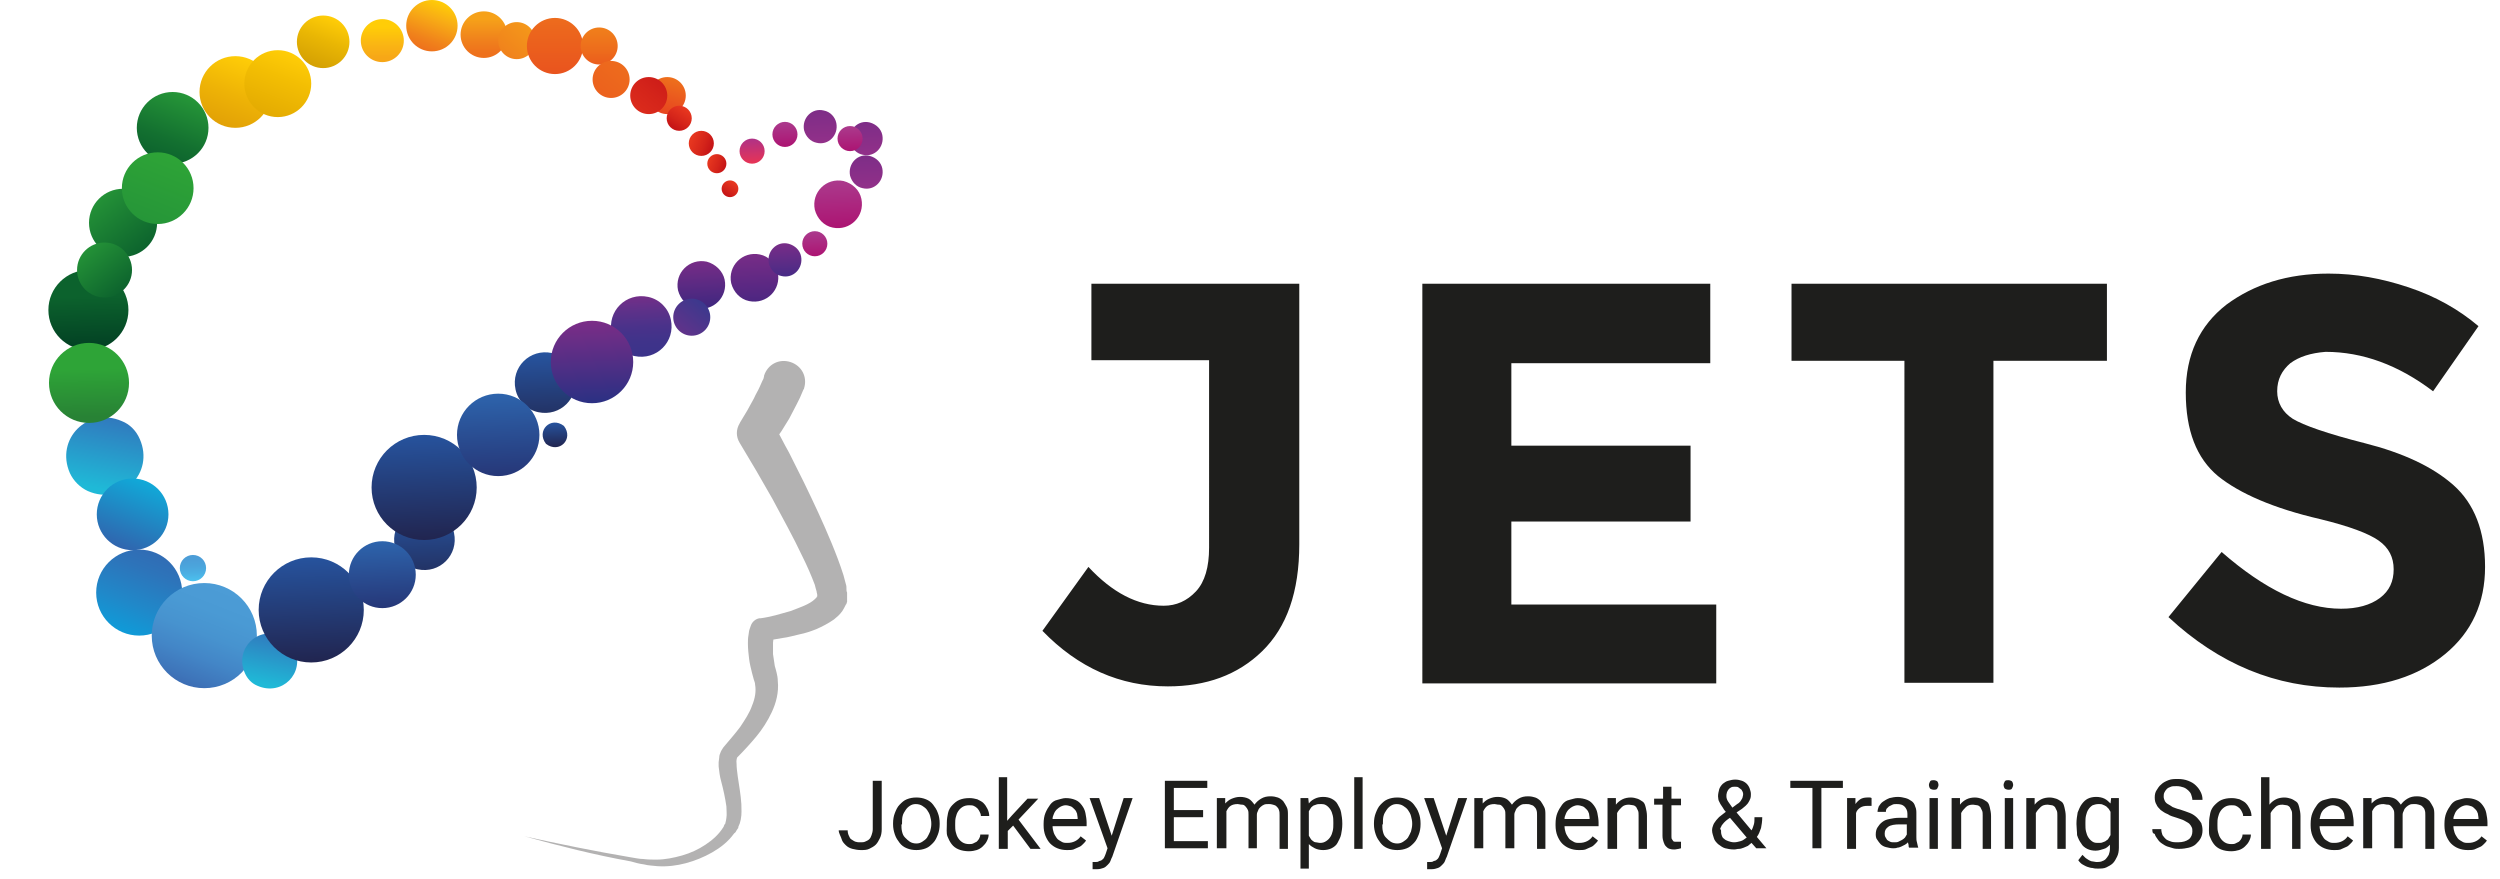 <svg xmlns="http://www.w3.org/2000/svg" viewBox="0 0 418.5 147.1" enable-background="new 0 0 418.5 147.1"><path d="M182.7 60.3V47.5h34.8v43.6c0 8-2.1 13.9-6.2 17.9-4.1 4-9.4 5.9-15.8 5.9-8 0-15-3.1-21-9.3l7.7-10.7c4 4.3 8.2 6.5 12.6 6.5 2.1 0 3.9-.8 5.4-2.4 1.5-1.6 2.2-4.1 2.2-7.3V60.3h-19.7zm103.6-12.8v13.3H253v13.8h30v12.7h-30v13.9h34.3v13.2h-49.2V47.5h48.2zm47.4 12.9v53.9h-14.9V60.4h-18.9V47.5h52.8v12.9h-19zm49.7.4c-1.4 1.2-2.2 2.7-2.2 4.7 0 1.9.9 3.5 2.6 4.6 1.8 1.1 5.8 2.5 12.1 4.1 6.3 1.6 11.3 3.9 14.8 7s5.3 7.7 5.3 13.7c0 6-2.2 10.9-6.7 14.6s-10.4 5.6-17.7 5.6c-10.6 0-20.1-3.9-28.6-11.8l8.9-10.9c7.2 6.3 13.9 9.5 20 9.5 2.7 0 4.9-.6 6.5-1.8 1.6-1.2 2.3-2.8 2.3-4.8s-.8-3.6-2.5-4.8c-1.7-1.2-4.9-2.4-9.8-3.6-7.8-1.8-13.5-4.3-17.1-7.2-3.6-3-5.4-7.6-5.4-14 0-6.3 2.3-11.2 6.8-14.7 4.6-3.4 10.2-5.2 17.1-5.2 4.5 0 8.9.8 13.4 2.3 4.5 1.5 8.4 3.7 11.7 6.5l-7.6 10.9c-5.8-4.4-11.8-6.6-18-6.6-2.5.2-4.4.8-5.9 1.9zM140.4 139h1.5c0 .4.1.7.2.9s.2.5.4.6.4.3.7.4.5.1.8.1c.3 0 .6 0 .8-.1s.5-.2.7-.4.3-.4.4-.7.2-.6.2-1v-8.1h1.5v8.1c0 .6-.1 1.1-.3 1.5-.2.4-.4.8-.7 1.1-.3.3-.7.5-1.1.7-.4.2-.9.2-1.4.2-.5 0-1-.1-1.4-.2s-.8-.3-1.1-.6-.6-.6-.7-1-.5-1-.5-1.5zm9.1-1v-.2c0-.6.1-1.2.3-1.7s.4-1 .8-1.4.7-.7 1.2-.9c.5-.2 1-.3 1.6-.3.6 0 1.1.1 1.6.3.5.2.9.5 1.2.9s.6.8.8 1.4c.2.5.3 1.1.3 1.7v.2c0 .6-.1 1.2-.3 1.7-.2.5-.4 1-.8 1.4s-.7.7-1.2.9c-.5.2-1 .3-1.6.3s-1.1-.1-1.6-.3c-.5-.2-.9-.5-1.2-.9s-.6-.8-.8-1.4-.3-1.1-.3-1.7zm1.4 0c0 .4 0 .8.1 1.2.1.4.2.7.5 1s.5.5.8.7.7.3 1.1.3c.4 0 .7-.1 1-.3s.6-.4.8-.7.3-.6.5-1c.1-.4.2-.8.2-1.2v-.2c0-.4-.1-.8-.2-1.2-.1-.4-.3-.7-.5-1s-.5-.5-.8-.7c-.3-.2-.7-.3-1.1-.3-.4 0-.7.1-1 .3-.3.2-.5.4-.7.7s-.4.6-.5 1c-.1.4-.1.8-.1 1.2v.2zm7.6 0v-.3c0-.6.1-1.1.2-1.6s.4-1 .7-1.3.7-.7 1.2-.9 1-.3 1.7-.3c.5 0 .9.1 1.3.2.4.2.8.4 1 .6.3.3.5.6.7 1 .2.4.3.8.3 1.2h-1.4c0-.3-.1-.5-.2-.7s-.2-.4-.4-.6-.4-.3-.6-.4c-.2-.1-.5-.1-.8-.1-.4 0-.8.1-1.1.3-.3.2-.5.4-.7.7-.2.3-.3.6-.4 1-.1.4-.1.7-.1 1.1v.3c0 .4 0 .7.1 1.1.1.4.2.7.4 1s.4.5.7.7c.3.2.7.3 1.1.3.3 0 .5 0 .7-.1l.6-.3s.3-.3.4-.5.2-.4.2-.7h1.4c0 .4-.1.7-.3 1.1s-.4.6-.7.9c-.3.3-.7.5-1 .6s-.8.2-1.3.2c-.6 0-1.2-.1-1.7-.3s-.9-.5-1.2-.9-.5-.8-.7-1.3-.1-1.4-.1-2zm8.7 4.1v-12h1.4v7.3l.8-.9 2.6-2.8h1.8l-3.3 3.5 3.7 4.9h-1.7l-2.9-3.9-.9.9v3h-1.5zm7.5-3.9v-.3c0-.7.1-1.3.3-1.8s.5-1 .8-1.4.7-.7 1.2-.8.9-.3 1.4-.3c.6 0 1.1.1 1.6.3s.8.5 1.1.9.5.8.6 1.3.2 1.1.2 1.6v.6h-5.7c0 .4.1.8.2 1.1s.3.6.5.9.5.4.8.6.6.2 1 .2c.5 0 .9-.1 1.3-.3s.7-.5.9-.8l.9.7c-.1.2-.3.4-.5.6s-.4.4-.7.5-.6.3-.9.4-.7.1-1.1.1c-.6 0-1.1-.1-1.6-.3s-.9-.5-1.2-.8-.6-.8-.8-1.3-.3-1.1-.3-1.7zm1.5-1.1h4.2v-.1c0-.3-.1-.6-.1-.8-.1-.3-.2-.5-.4-.7-.2-.2-.4-.4-.6-.5-.3-.1-.6-.2-.9-.2-.3 0-.6.1-.8.2s-.5.3-.7.5c-.2.2-.4.5-.5.8s-.2.4-.2.8zm6.2-3.5h1.6l2.1 6.3 2-6.3h1.5l-3.4 9.8c-.1.2-.2.4-.3.7s-.3.5-.5.7-.4.4-.7.5-.6.2-1 .2h-.8v-1.2h.4c.2 0 .5 0 .6-.1s.4-.1.5-.2c.1-.1.3-.2.4-.4.1-.2.2-.4.3-.7l.3-.9-3-8.4zm12.6 8.5v-11.4h7.1v1.2h-5.6v3.7h4.9v1.2h-4.9v4h5.7v1.2H195zm8.7 0v-8.5h1.4v.9c.3-.3.6-.6 1.1-.8s.9-.3 1.4-.3c.5 0 1 .1 1.4.3s.7.6 1 1c.3-.4.6-.7 1.1-1s1-.4 1.6-.4c.5 0 .9.1 1.2.2s.6.3.9.6c.2.3.4.6.6 1s.2.8.2 1.4v5.6h-1.4v-5.6c0-.4 0-.6-.1-.9s-.2-.4-.4-.6-.3-.2-.6-.3-.5-.1-.7-.1c-.3 0-.6 0-.8.1-.2.1-.4.2-.6.4-.2.2-.3.3-.4.6-.1.2-.2.4-.2.7v5.6H209v-5.6c0-.3 0-.6-.1-.8s-.2-.4-.4-.6-.3-.3-.6-.3-.5-.1-.7-.1c-.5 0-.9.1-1.2.3s-.5.5-.7.9v6.2h-1.6zm14 3.2v-11.7h1.3l.1.9c.3-.4.6-.6 1-.8.4-.2.9-.3 1.4-.3.5 0 1 .1 1.4.3s.8.5 1 .9.5.8.6 1.4.2 1.1.2 1.8v.2c0 .6-.1 1.2-.2 1.7s-.4 1-.6 1.4-.6.7-1 .9-.9.3-1.4.3c-.5 0-1-.1-1.4-.3s-.7-.4-1-.7v4.1h-1.4zm1.4-5.4c.1.2.2.3.3.5s.3.3.4.4.3.2.5.2.4.1.7.1c.4 0 .7-.1 1-.3s.5-.4.7-.7.3-.6.4-1 .1-.8.1-1.2v-.2c0-.4 0-.8-.1-1.2s-.2-.7-.4-1-.4-.5-.7-.7-.6-.2-1-.2c-.2 0-.5 0-.7.1s-.4.1-.5.2-.3.2-.4.4-.2.3-.3.5v4.1zm7.6 2.2v-12h1.4v12h-1.4zm3.3-4.1v-.2c0-.6.1-1.2.3-1.7s.4-1 .8-1.4.7-.7 1.2-.9c.5-.2 1-.3 1.6-.3.6 0 1.1.1 1.6.3.5.2.9.5 1.2.9s.6.8.8 1.4c.2.5.3 1.1.3 1.7v.2c0 .6-.1 1.2-.3 1.7-.2.5-.4 1-.8 1.4s-.7.7-1.2.9c-.5.2-1 .3-1.6.3s-1.1-.1-1.6-.3c-.5-.2-.9-.5-1.2-.9s-.6-.8-.8-1.4-.3-1.1-.3-1.7zm1.4 0c0 .4 0 .8.1 1.2.1.4.2.7.5 1s.5.5.8.7.7.3 1.1.3c.4 0 .7-.1 1-.3s.6-.4.8-.7.3-.6.5-1c.1-.4.2-.8.2-1.2v-.2c0-.4-.1-.8-.2-1.2-.1-.4-.3-.7-.5-1s-.5-.5-.8-.7c-.3-.2-.7-.3-1.1-.3-.4 0-.7.1-1 .3-.3.2-.5.4-.7.7s-.4.6-.5 1c-.1.4-.1.8-.1 1.2v.2zm7-4.4h1.6l2.1 6.3 2-6.3h1.5l-3.4 9.8c-.1.2-.2.4-.3.7s-.3.5-.5.7-.4.4-.7.5-.6.2-1 .2h-.8v-1.2h.4c.2 0 .5 0 .6-.1s.4-.1.5-.2c.1-.1.3-.2.4-.4.1-.2.2-.4.3-.7l.3-.9-3-8.4zm8.4 8.5v-8.5h1.4v.9c.3-.3.6-.6 1.1-.8s.9-.3 1.4-.3c.5 0 1 .1 1.4.3s.7.6 1 1c.3-.4.6-.7 1.1-1s1-.4 1.6-.4c.5 0 .9.1 1.2.2s.6.3.9.6c.2.3.4.6.6 1s.2.8.2 1.4v5.6h-1.4v-5.6c0-.4 0-.6-.1-.9s-.2-.4-.4-.6-.3-.2-.6-.3c-.2-.1-.5-.1-.7-.1-.3 0-.6 0-.8.1-.2.1-.4.2-.6.4-.2.2-.3.3-.4.6-.1.2-.2.4-.2.7v5.6H252v-5.6c0-.3 0-.6-.1-.8s-.2-.4-.4-.6-.3-.3-.6-.3-.5-.1-.7-.1c-.5 0-.9.1-1.2.3s-.5.5-.7.9v6.2h-1.5zm13.6-3.9v-.3c0-.7.1-1.3.3-1.8s.5-1 .8-1.4.7-.7 1.2-.8.9-.3 1.4-.3c.6 0 1.1.1 1.6.3s.8.5 1.1.9.5.8.6 1.3.2 1.1.2 1.6v.6h-5.7c0 .4.1.8.2 1.1s.3.6.5.9.5.4.8.6.6.2 1 .2c.5 0 .9-.1 1.3-.3s.7-.5.9-.8l.9.7c-.1.2-.3.4-.5.6s-.4.4-.7.5-.6.3-.9.4-.7.1-1.1.1c-.6 0-1.1-.1-1.6-.3s-.9-.5-1.2-.8-.6-.8-.8-1.3-.3-1.1-.3-1.7zm1.5-1.1h4.2v-.1c0-.3-.1-.6-.1-.8-.1-.3-.2-.5-.4-.7-.2-.2-.4-.4-.6-.5-.3-.1-.6-.2-.9-.2-.3 0-.6.1-.8.2s-.5.3-.7.5c-.2.2-.4.5-.5.8s-.2.4-.2.8zm7.2 5v-8.5h1.4v1.1c.3-.4.7-.7 1.1-.9s.9-.3 1.4-.3c.4 0 .8.1 1.1.2s.6.3.9.5.4.6.5 1 .2.9.2 1.4v5.5h-1.4v-5.6c0-.3 0-.6-.1-.8l-.3-.6s-.3-.3-.5-.3-.5-.1-.7-.1c-.5 0-.9.1-1.2.4s-.6.6-.8 1v6h-1.6zm7.8-7.3v-1.1h1.5v-2h1.4v2h1.6v1.1h-1.6v5.2c0 .2 0 .4.1.5.1.1.1.2.2.3.1.1.2.1.3.1h1v1.1c-.1 0-.3.1-.4.1-.2 0-.4.1-.7.1-.3 0-.5 0-.8-.1s-.4-.2-.6-.4-.3-.4-.4-.7-.2-.6-.2-1.1v-5.2h-1.4zm9.7 4.2c0-.3.1-.7.2-.9.1-.3.3-.5.5-.8.2-.2.4-.5.7-.7.3-.2.6-.5.9-.7-.2-.2-.4-.5-.5-.7s-.3-.4-.4-.6l-.3-.6s-.1-.4-.1-.7c0-.4.1-.8.2-1.2.1-.3.3-.6.6-.9.3-.2.5-.4.9-.5s.7-.2 1.2-.2c.4 0 .8.1 1.1.2.3.1.6.3.8.5s.4.5.5.8c.1.3.2.6.2.9 0 .3 0 .5-.1.8s-.2.4-.3.6c-.1.2-.3.4-.5.6s-.4.3-.6.5l-.9.6 2.5 3c.2-.3.3-.7.4-1s.1-.8.1-1.2h1.3c0 .7-.1 1.3-.2 1.8-.2.6-.4 1.1-.7 1.5l1.6 1.9H294l-.8-.9c-.2.2-.4.3-.6.5-.2.1-.5.2-.7.3-.3.1-.5.2-.8.2-.3 0-.5.1-.8.1-.6 0-1.1-.1-1.5-.2s-.8-.4-1.2-.7c-.3-.3-.6-.6-.7-1s-.3-.8-.3-1.3zm1.5 0c0 .3 0 .5.1.8s.2.5.4.6c.2.2.4.3.7.4.3.1.6.2 1 .2s.7-.1 1.1-.2.7-.4 1-.6l-2.8-3.3-.3.2c-.3.2-.5.4-.7.6s-.3.4-.4.5c-.1.2-.1.3-.2.4s.1.4.1.4zm.9-5.7c0 .3.1.6.3.9s.4.6.7 1l.8-.6c.2-.1.3-.2.4-.3s.2-.2.3-.4.2-.3.2-.4c0-.1.1-.3.1-.5s0-.3-.1-.5c-.1-.1-.1-.3-.3-.4-.1-.1-.3-.2-.4-.3s-.4-.1-.6-.1c-.2 0-.4 0-.6.1s-.3.2-.4.3-.2.3-.3.5c-.1.3-.1.5-.1.7zm10.7-1.4v-1.2h8.8v1.2h-3.6V142h-1.5v-10.1h-3.7zm9.5 10.2v-8.5h1.4v1c.2-.3.5-.6.8-.8s.7-.3 1.2-.3h.4s.2 0 .3.1v1.3h-.7c-.5 0-.9.1-1.2.3s-.6.5-.7.9v6h-1.5zm4.8-2.4c0-.5.1-.9.3-1.2s.4-.6.8-.9.7-.4 1.2-.5 1-.2 1.6-.2h1.4v-.7c0-.5-.2-.9-.5-1.2s-.7-.4-1.3-.4c-.3 0-.5 0-.7.1l-.6.3-.4.4c-.1.2-.1.3-.1.5h-1.4c0-.3.1-.6.2-.9.2-.3.4-.6.7-.8s.6-.4 1.1-.6c.4-.1.9-.2 1.4-.2.5 0 .9.1 1.3.2s.7.3 1 .5.5.5.6.9c.2.4.2.8.2 1.2v3.9c0 .3 0 .6.1.9s.1.6.2.8v.1h-1.5c-.1-.1-.1-.2-.1-.4s-.1-.3-.1-.5c-.1.1-.3.3-.5.4l-.6.3s-.4.2-.7.2c-.2.1-.5.1-.7.1-.4 0-.8-.1-1.2-.2s-.7-.3-.9-.5c-.2-.2-.4-.5-.6-.8-.1-.1-.2-.4-.2-.8zm1.5-.2c0 .2 0 .4.1.6s.2.3.3.5c.1.1.3.2.5.3.2.1.4.1.7.1.3 0 .5 0 .7-.1l.6-.3c.2-.1.4-.3.5-.4.1-.2.2-.3.3-.5V138H318c-.8 0-1.5.1-1.9.4s-.6.6-.6 1.1zm7.4-8.1c0-.2.1-.4.2-.6s.4-.2.6-.2.5.1.6.2.2.4.2.6-.1.4-.2.6-.4.2-.6.2-.5-.1-.6-.2-.2-.4-.2-.6zm.1 10.7v-8.5h1.4v8.5H323zm3.7 0v-8.5h1.4v1.1c.3-.4.7-.7 1.1-.9s.9-.3 1.4-.3c.4 0 .8.1 1.1.2s.6.3.9.5.4.6.5 1 .2.9.2 1.4v5.5h-1.4v-5.6c0-.3 0-.6-.1-.8l-.3-.6s-.3-.3-.5-.3-.5-.1-.7-.1c-.5 0-.9.1-1.2.4s-.6.6-.8 1v6h-1.6zm8.7-10.7c0-.2.1-.4.2-.6s.4-.2.6-.2.5.1.6.2.2.4.2.6-.1.4-.2.6-.4.2-.6.2-.5-.1-.6-.2-.2-.4-.2-.6zm.2 10.7v-8.5h1.4v8.5h-1.4zm3.6 0v-8.5h1.4v1.1c.3-.4.7-.7 1.1-.9s.9-.3 1.4-.3c.4 0 .8.1 1.1.2s.6.3.9.5.4.6.5 1 .2.9.2 1.4v5.5h-1.4v-5.6c0-.3 0-.6-.1-.8l-.3-.6s-.3-.3-.5-.3-.5-.1-.7-.1c-.5 0-.9.1-1.2.4s-.6.6-.8 1v6h-1.6zm8.4-4.1v-.2c0-.6.1-1.2.2-1.8.2-.5.4-1 .7-1.4.3-.4.6-.7 1-.9.4-.2.9-.3 1.4-.3.5 0 1 .1 1.4.3.4.2.7.5 1 .8l.1-.9h1.3v8.3c0 .6-.1 1.1-.3 1.5-.2.4-.4.8-.7 1.1s-.7.5-1.1.7c-.4.2-.9.2-1.5.2-.2 0-.5 0-.8-.1-.3 0-.6-.1-.9-.2s-.6-.3-.8-.4-.5-.4-.7-.7l.7-.9.5.5s.4.3.6.4c.2.1.4.2.6.2s.4.1.6.1c.3 0 .6 0 .9-.1.3-.1.5-.2.7-.4.2-.2.3-.4.5-.7.1-.3.2-.6.2-1v-.7c-.3.3-.6.6-1 .7s-.8.3-1.4.3c-.5 0-1-.1-1.4-.3s-.8-.5-1-.9c-.3-.4-.5-.8-.7-1.4 0-.6-.1-1.2-.1-1.8zm1.5 0c0 .4 0 .8.1 1.2s.2.7.4 1 .4.5.7.7c.3.2.6.2 1 .2.3 0 .5 0 .7-.1.2-.1.4-.1.6-.3.2-.1.3-.2.4-.4.1-.2.2-.3.3-.5v-3.9c-.1-.2-.2-.3-.3-.5l-.4-.4c-.2-.1-.3-.2-.6-.3-.2-.1-.4-.1-.7-.1-.4 0-.7.1-1 .2-.3.2-.5.4-.7.7s-.3.6-.4 1-.1.8-.1 1.2v.3zm11.2.8h1.5c0 .4.1.7.2 1 .2.3.4.5.6.7.3.2.6.3.9.4.3.1.7.1 1.1.1.8 0 1.4-.2 1.8-.5s.6-.8.6-1.3c0-.3 0-.5-.1-.7-.1-.2-.2-.4-.4-.6-.2-.2-.5-.3-.8-.5s-.8-.3-1.3-.5c-.6-.2-1.1-.3-1.5-.6-.5-.2-.8-.4-1.2-.7-.3-.3-.6-.6-.7-.9-.2-.3-.3-.7-.3-1.2s.1-.9.3-1.2.4-.7.8-1c.3-.3.7-.5 1.2-.7.5-.2 1-.2 1.6-.2.6 0 1.2.1 1.7.3.5.2.9.4 1.3.8s.6.7.8 1.1.3.8.3 1.3H367c0-.3-.1-.6-.2-.9s-.3-.5-.5-.7c-.2-.2-.5-.4-.8-.5-.3-.1-.7-.2-1.1-.2-.4 0-.8 0-1 .1-.3.1-.5.2-.7.4-.2.2-.3.4-.4.6s-.1.5-.1.7c0 .2.1.5.2.7s.3.4.5.5.5.3.8.5c.3.1.7.3 1.2.4.6.2 1.2.4 1.7.6.5.2.9.5 1.2.8.3.3.5.6.7.9.1.3.2.7.2 1.2s-.1.9-.3 1.3-.5.7-.8 1-.8.5-1.2.6-1 .2-1.6.2c-.3 0-.7 0-1-.1-.3-.1-.7-.2-1-.3-.3-.1-.6-.3-.9-.5s-.5-.4-.7-.7c-.2-.3-.4-.5-.5-.9-.4-.1-.4-.4-.4-.8zm9.5-.8v-.3c0-.6.1-1.1.2-1.6s.4-1 .7-1.3.7-.7 1.2-.9 1-.3 1.7-.3c.5 0 .9.1 1.3.2.4.2.8.4 1 .6.3.3.5.6.7 1 .2.4.3.8.3 1.2h-1.4c0-.3-.1-.5-.2-.7s-.2-.4-.4-.6-.4-.3-.6-.4c-.2-.1-.5-.1-.8-.1-.4 0-.8.1-1.1.3-.3.2-.5.4-.7.7-.2.3-.3.6-.4 1-.1.4-.1.7-.1 1.1v.3c0 .4 0 .7.1 1.1.1.4.2.7.4 1s.4.5.7.7c.3.2.7.3 1.1.3.3 0 .5 0 .7-.1l.6-.3s.3-.3.4-.5.2-.4.2-.7h1.4c0 .4-.1.7-.3 1.1s-.4.6-.7.9c-.3.3-.7.5-1 .6s-.8.2-1.3.2c-.6 0-1.2-.1-1.7-.3s-.9-.5-1.2-.9-.5-.8-.7-1.3-.1-1.4-.1-2zm8.7 4.1v-12h1.4v4.6c.3-.4.7-.7 1.1-.9s.9-.3 1.4-.3c.4 0 .8.1 1.1.2s.6.3.9.5.4.6.5 1 .2.9.2 1.4v5.5h-1.4v-5.6c0-.3 0-.6-.1-.8l-.3-.6s-.3-.3-.5-.3-.5-.1-.7-.1c-.5 0-.9.1-1.2.4s-.6.6-.8 1v6h-1.6zm8.3-3.9v-.3c0-.7.1-1.3.3-1.8s.5-1 .8-1.4.7-.7 1.2-.8.9-.3 1.4-.3c.6 0 1.1.1 1.6.3s.8.5 1.1.9.5.8.6 1.3.2 1.1.2 1.6v.6h-5.7c0 .4.1.8.2 1.1s.3.6.5.9.5.4.8.6.6.2 1 .2c.5 0 .9-.1 1.3-.3s.7-.5.9-.8l.9.7c-.1.2-.3.4-.5.6s-.4.4-.7.5-.6.3-.9.4-.7.1-1.1.1c-.6 0-1.1-.1-1.6-.3s-.9-.5-1.2-.8-.6-.8-.8-1.3-.3-1.1-.3-1.7zm1.5-1.1h4.2v-.1c0-.3-.1-.6-.1-.8-.1-.3-.2-.5-.4-.7-.2-.2-.4-.4-.6-.5-.3-.1-.6-.2-.9-.2-.3 0-.6.1-.8.2s-.5.3-.7.5c-.2.2-.4.5-.5.8s-.1.4-.2.8zm7.3 5v-8.5h1.4v.9c.3-.3.6-.6 1.1-.8s.9-.3 1.4-.3c.5 0 1 .1 1.4.3s.7.6 1 1c.3-.4.6-.7 1.1-1s1-.4 1.6-.4c.5 0 .9.1 1.2.2s.6.3.9.6c.2.3.4.6.6 1s.2.8.2 1.4v5.6H406v-5.6c0-.4 0-.6-.1-.9s-.2-.4-.4-.6-.3-.2-.6-.3-.5-.1-.7-.1c-.3 0-.6 0-.8.1-.2.1-.4.2-.6.4-.2.2-.3.3-.4.6-.1.2-.2.4-.2.7v5.6h-1.4v-5.6c0-.3 0-.6-.1-.8s-.2-.4-.4-.6-.3-.3-.6-.3-.5-.1-.7-.1c-.5 0-.9.1-1.2.3s-.5.5-.7.9v6.2h-1.5zm13.6-3.9v-.3c0-.7.1-1.3.3-1.8s.5-1 .8-1.4.7-.7 1.2-.8.9-.3 1.4-.3c.6 0 1.1.1 1.6.3s.8.5 1.1.9.5.8.6 1.3.2 1.1.2 1.6v.6h-5.7c0 .4.1.8.2 1.1s.3.6.5.9.5.4.8.6.6.2 1 .2c.5 0 .9-.1 1.3-.3s.7-.5.9-.8l.9.7c-.1.2-.3.4-.5.6s-.4.4-.7.5-.6.3-.9.4-.7.1-1.1.1c-.6 0-1.1-.1-1.6-.3s-.9-.5-1.2-.8-.6-.8-.8-1.3-.3-1.1-.3-1.7zm1.5-1.1h4.2v-.1c0-.3-.1-.6-.1-.8-.1-.3-.2-.5-.4-.7-.2-.2-.4-.4-.6-.5-.3-.1-.6-.2-.9-.2-.3 0-.6.1-.8.2s-.5.3-.7.5c-.2.2-.4.5-.5.8s-.2.4-.2.8z" fill="#1E1E1C"/><path fill="#B3B2B2" d="M87.8 140c5.9 1.3 11.8 2.5 17.7 3.5.7.1 1.5.3 2.2.3.8.1 1.5.1 2.2.1 1.4 0 2.9-.3 4.3-.7 1.4-.4 2.7-1 3.9-1.8 1.2-.8 2.2-1.7 2.9-2.8.1-.1.2-.3.2-.4l.1-.2.1-.1v-.1.1c.1-.4.2-.8.2-1 .1-.5 0-1.3 0-1.9-.2-1.4-.5-2.8-.9-4.3-.2-.7-.3-1.5-.4-2.4v-.7l.1-.8c0-.3.1-.6.2-.8.1-.3.3-.6.5-.9 1-1.2 1.9-2.2 2.8-3.4.8-1.2 1.6-2.4 2-3.6.5-1.2.7-2.4.5-3.5 0-.3-.1-.5-.2-.8-.1-.4-.2-.7-.3-1.1-.2-.8-.4-1.6-.5-2.4-.1-.8-.2-1.7-.2-2.6 0-.4 0-.9.1-1.4 0-.2.1-.5.1-.7.1-.3.1-.4.3-.9.2-.6.8-1.1 1.4-1.2h.2c.8-.1 1.7-.3 2.5-.5s1.7-.5 2.5-.7c.8-.3 1.6-.6 2.3-.9.7-.3 1.4-.7 1.8-1.1l.3-.3c0-.1.1-.2.2-.2v-.1c0-.1-.1.6-.1.3v-.4c0-.1 0 0 0 0v.1-.2c0-.1-.1-.3-.1-.5-.1-.3-.2-.7-.3-1.1-.6-1.6-1.3-3.2-2.1-4.8-1.5-3.2-3.3-6.4-5-9.6l-2.7-4.7-2.8-4.7c-.6-1-.6-2.2 0-3.2l.1-.2.6-1 .6-1c.4-.7.7-1.3 1.1-2 .3-.7.7-1.3 1-2 .1-.3.3-.6.4-.9l.2-.4.1-.4v-.1c.6-1.9 2.5-2.9 4.4-2.3s2.9 2.5 2.3 4.4c0 .1 0 .1-.1.2l-.3.7-.3.7-.6 1.2c-.4.8-.8 1.5-1.2 2.3-.4.7-.9 1.4-1.3 2.1l-.7 1-.7 1.1.1-3.4c.9 1.7 1.7 3.3 2.6 4.9l2.5 5c1.6 3.3 3.2 6.7 4.6 10.1.7 1.7 1.4 3.5 2 5.4.1.5.3 1 .4 1.5.1.3.1.5.1.9 0 .2 0 .3.1.5v1.5c.1-.3-.1.4-.1.3v.1l-.1.1c-.2.4-.4.8-.6 1.1-.2.3-.5.6-.7.8-.2.2-.5.4-.7.6-1 .7-2 1.2-2.9 1.6-1 .4-1.9.7-2.9.9-.9.2-1.9.5-2.8.6-1 .2-1.9.3-2.9.5l1.6-1.2c0-.1 0 0 0 0l-.1.2c0 .1-.1.3-.1.4 0 .3-.1.6-.1.9v1.9c.1.7.2 1.4.3 2 .1.3.2.7.3 1.1.1.4.2.9.2 1.4.2 1.9-.3 3.7-1 5.2s-1.6 2.9-2.6 4.1c-1 1.2-2.1 2.4-3.1 3.4-.1 0-.3.5-.2 1.2 0 .6.1 1.3.2 2.1.2 1.4.5 3 .6 4.6 0 .8.1 1.6-.1 2.6-.1.5-.2.8-.4 1.2-.1.2 0 .1 0 .1v.1l-.1.1-.2.3c-.1.2-.2.4-.4.5-1 1.4-2.3 2.4-3.7 3.2-1.4.8-2.9 1.4-4.4 1.8-1.5.4-3.1.6-4.7.5-.8-.1-1.6-.1-2.3-.3-.8-.1-1.5-.3-2.2-.5-6.1-1.1-12-2.6-17.8-4.2z"/><linearGradient id="a" gradientUnits="userSpaceOnUse" x1="18.843" y1="69.671" x2="16.426" y2="81.756"><stop offset=".005" stop-color="#3178BD"/><stop offset="1" stop-color="#1FB9D7"/></linearGradient><path fill="url(#a)" d="M23.4 73.5c2.5 5.7-3 11.2-8.7 8.7-1.3-.6-2.4-1.7-3-3-2.5-5.7 3-11.2 8.7-8.7 1.3.5 2.4 1.6 3 3z"/><linearGradient id="b" gradientUnits="userSpaceOnUse" x1="19.997" y1="91.675" x2="24.398" y2="80.472"><stop offset=".005" stop-color="#3065AE"/><stop offset="1" stop-color="#10AAD9"/></linearGradient><circle fill="url(#b)" cx="22.2" cy="86.1" r="6"/><linearGradient id="c" gradientUnits="userSpaceOnUse" x1="20.653" y1="105.915" x2="25.918" y2="92.515"><stop offset="0" stop-color="#0F9BD8"/><stop offset=".354" stop-color="#2088C9"/><stop offset=".772" stop-color="#2D74BA"/><stop offset="1" stop-color="#316CB4"/></linearGradient><circle fill="url(#c)" cx="23.3" cy="99.2" r="7.2"/><linearGradient id="d" gradientUnits="userSpaceOnUse" x1="30.977" y1="114.617" x2="37.424" y2="98.207"><stop offset="0" stop-color="#3C6DB4"/><stop offset=".082" stop-color="#3E75BA"/><stop offset=".295" stop-color="#4386C7"/><stop offset=".516" stop-color="#4793CF"/><stop offset=".746" stop-color="#4A9AD4"/><stop offset="1" stop-color="#4C9CD6"/></linearGradient><circle fill="url(#d)" cx="34.2" cy="106.4" r="8.8"/><linearGradient id="e" gradientUnits="userSpaceOnUse" x1="46.077" y1="105.939" x2="44.347" y2="114.585"><stop offset=".005" stop-color="#3178BD"/><stop offset="1" stop-color="#1FB9D7"/></linearGradient><path fill="url(#e)" d="M49.3 108.6c1.8 4.1-2.1 8-6.2 6.2-1-.4-1.7-1.2-2.1-2.1-1.8-4.1 2.1-8 6.2-6.2.9.4 1.7 1.2 2.1 2.1z"/><linearGradient id="f" gradientUnits="userSpaceOnUse" x1="91.414" y1="69.157" x2="90.972" y2="58.113" gradientTransform="translate(-.001 -.001)"><stop offset=".005" stop-color="#233366"/><stop offset="1" stop-color="#2757A4"/></linearGradient><path fill="url(#f)" d="M96.2 62.9c.8 3.7-2.4 6.9-6.1 6.1-1.9-.4-3.4-1.9-3.8-3.8-.8-3.7 2.4-6.9 6.1-6.1 1.8.5 3.3 2 3.8 3.8z"/><linearGradient id="g" gradientUnits="userSpaceOnUse" x1="71.233" y1="95.475" x2="70.791" y2="84.43" gradientTransform="translate(-.001 -.001)"><stop offset=".005" stop-color="#233366"/><stop offset="1" stop-color="#2757A4"/></linearGradient><path fill="url(#g)" d="M76 89.2c.8 3.7-2.4 6.9-6.1 6.1-1.9-.4-3.4-1.9-3.8-3.8-.8-3.7 2.4-6.9 6.1-6.1 1.9.5 3.4 2 3.8 3.8z"/><linearGradient id="h" gradientUnits="userSpaceOnUse" x1="52.416" y1="110.906" x2="51.651" y2="91.786" gradientTransform="translate(-.001 -.001)"><stop offset=".005" stop-color="#212550"/><stop offset="1" stop-color="#2757A4"/></linearGradient><circle fill="url(#h)" cx="52.1" cy="102.1" r="8.8"/><linearGradient id="i" gradientUnits="userSpaceOnUse" x1="71.381" y1="90.381" x2="70.616" y2="71.261" gradientTransform="translate(-.001 -.001)"><stop offset=".005" stop-color="#212550"/><stop offset="1" stop-color="#2757A4"/></linearGradient><circle fill="url(#i)" cx="71" cy="81.6" r="8.8"/><linearGradient id="j" gradientUnits="userSpaceOnUse" x1="25.841" y1="35.752" x2="25.077" y2="16.631" gradientTransform="matrix(.789 0 0 .789 63.234 51.524)"><stop offset=".005" stop-color="#263778"/><stop offset="1" stop-color="#2E68B1"/></linearGradient><circle fill="url(#j)" cx="83.4" cy="72.8" r="6.9"/><linearGradient id="k" gradientUnits="userSpaceOnUse" x1="50.16" y1="8.599" x2="49.718" y2="-2.446" gradientTransform="matrix(.78 0 0 .78 78.516 44.975)"><stop offset=".005" stop-color="#3E277F"/><stop offset="1" stop-color="#7C2D87"/></linearGradient><path fill="url(#k)" d="M121.3 46.8c.6 2.9-1.9 5.4-4.8 4.8-1.5-.3-2.6-1.5-3-3-.6-2.9 1.9-5.4 4.8-4.8 1.5.4 2.7 1.6 3 3z"/><linearGradient id="l" gradientUnits="userSpaceOnUse" x1="61.481" y1="6.967" x2="61.039" y2="-4.078" gradientTransform="matrix(.78 0 0 .78 78.516 44.975)"><stop offset=".005" stop-color="#4D2681"/><stop offset="1" stop-color="#7C2D87"/></linearGradient><path fill="url(#l)" d="M130.2 45.6c.6 2.9-1.9 5.4-4.8 4.8-1.5-.3-2.6-1.5-3-3-.6-2.9 1.9-5.4 4.8-4.8 1.5.3 2.6 1.5 3 3z"/><linearGradient id="m" gradientUnits="userSpaceOnUse" x1="-70.099" y1="-84.24" x2="-70.541" y2="-95.285" gradientTransform="matrix(.541 0 0 .541 169.489 91.915)"><stop offset=".005" stop-color="#472B86"/><stop offset="1" stop-color="#7C2D87"/></linearGradient><path fill="url(#m)" d="M134.1 42.9c.4 2-1.3 3.8-3.3 3.3-1-.2-1.8-1-2.1-2.1-.4-2 1.3-3.8 3.3-3.3 1.1.3 1.9 1.1 2.1 2.1z"/><linearGradient id="n" gradientUnits="userSpaceOnUse" x1="-45.017" y1="-121.785" x2="-45.458" y2="-132.829" gradientTransform="matrix(.541 0 0 .541 169.489 91.915)"><stop offset=".005" stop-color="#923089"/><stop offset="1" stop-color="#7C2D87"/></linearGradient><path fill="url(#n)" d="M147.7 22.6c.4 2-1.3 3.8-3.3 3.3-1-.2-1.8-1-2.1-2.1-.4-2 1.3-3.8 3.3-3.3 1.1.3 1.9 1.1 2.1 2.1z"/><linearGradient id="o" gradientUnits="userSpaceOnUse" x1="79.481" y1="-8.747" x2="79.039" y2="-19.792" gradientTransform="matrix(.78 0 0 .78 78.516 44.975)"><stop offset=".005" stop-color="#AC1472"/><stop offset=".968" stop-color="#AB3C8E"/></linearGradient><path fill="url(#o)" d="M144.2 33.3c.6 2.9-1.9 5.4-4.8 4.8-1.5-.3-2.6-1.5-3-3-.6-2.9 1.9-5.4 4.8-4.8 1.5.4 2.7 1.5 3 3z"/><linearGradient id="p" gradientUnits="userSpaceOnUse" x1="107.57" y1="59.696" x2="107.128" y2="48.651" gradientTransform="translate(-.001 -.001)"><stop offset=".005" stop-color="#3B338A"/><stop offset=".223" stop-color="#3F338A"/><stop offset=".454" stop-color="#4A328A"/><stop offset=".691" stop-color="#5D3189"/><stop offset=".932" stop-color="#752E88"/><stop offset="1" stop-color="#7C2D87"/></linearGradient><path fill="url(#p)" d="M112.3 53.5c.8 3.7-2.4 6.9-6.1 6.1-1.9-.4-3.4-1.9-3.8-3.8-.8-3.7 2.4-6.9 6.1-6.1 1.9.4 3.4 1.9 3.8 3.8z"/><linearGradient id="q" gradientUnits="userSpaceOnUse" x1="99.396" y1="67.497" x2="98.842" y2="53.627"><stop offset=".005" stop-color="#2B3083"/><stop offset="1" stop-color="#7C2D87"/></linearGradient><circle fill="url(#q)" cx="99.1" cy="60.6" r="6.9"/><linearGradient id="r" gradientUnits="userSpaceOnUse" x1="1.309" y1="63.726" x2=".693" y2="48.333" gradientTransform="matrix(.789 0 0 .789 63.234 51.524)"><stop offset=".005" stop-color="#263778"/><stop offset="1" stop-color="#2E68B1"/></linearGradient><circle fill="url(#r)" cx="64" cy="96.2" r="5.6"/><linearGradient id="s" gradientUnits="userSpaceOnUse" x1="32.432" y1="97.266" x2="32.24" y2="92.472" gradientTransform="translate(-.001 -.001)"><stop offset="0" stop-color="#4BC2EF"/><stop offset=".057" stop-color="#4BBDEC"/><stop offset=".277" stop-color="#4BAFE3"/><stop offset=".503" stop-color="#4BA5DC"/><stop offset=".739" stop-color="#4C9ED8"/><stop offset="1" stop-color="#4C9CD6"/></linearGradient><circle fill="url(#s)" cx="32.3" cy="95.1" r="2.2"/><linearGradient id="t" gradientUnits="userSpaceOnUse" x1="14.965" y1="57.639" x2="14.754" y2="49.62"><stop offset=".005" stop-color="#034324"/><stop offset="1" stop-color="#0C622D"/></linearGradient><circle fill="url(#t)" cx="14.8" cy="51.9" r="6.7"/><linearGradient id="u" gradientUnits="userSpaceOnUse" x1="16.233" y1="31.942" x2="24.388" y2="42.074"><stop offset=".005" stop-color="#269638"/><stop offset="1" stop-color="#0C622D"/></linearGradient><circle fill="url(#u)" cx="20.6" cy="37.3" r="5.7"/><linearGradient id="v" gradientUnits="userSpaceOnUse" x1="14.007" y1="40.851" x2="20.587" y2="49.027"><stop offset=".005" stop-color="#269638"/><stop offset="1" stop-color="#0C622D"/></linearGradient><circle fill="url(#v)" cx="17.5" cy="45.2" r="4.6"/><linearGradient id="w" gradientUnits="userSpaceOnUse" x1="26.711" y1="26.924" x2="31.086" y2="15.788"><stop offset="0" stop-color="#0C622D"/><stop offset=".327" stop-color="#137030"/><stop offset=".994" stop-color="#269638"/><stop offset="1" stop-color="#269638"/></linearGradient><circle fill="url(#w)" cx="28.9" cy="21.4" r="6"/><linearGradient id="x" gradientUnits="userSpaceOnUse" x1="92.948" y1="74.872" x2="92.769" y2="70.4" gradientTransform="translate(-.001 -.001)"><stop offset=".005" stop-color="#212550"/><stop offset="1" stop-color="#2757A4"/></linearGradient><path fill="url(#x)" d="M94.4 71.3c1.7 2.2-.8 4.7-3 3-1.7-2.2.8-4.7 3-3z"/><linearGradient id="y" gradientUnits="userSpaceOnUse" x1="15.016" y1="69.841" x2="14.805" y2="61.822"><stop offset=".005" stop-color="#288235"/><stop offset="1" stop-color="#2EA437"/></linearGradient><circle fill="url(#y)" cx="14.9" cy="64.1" r="6.7"/><linearGradient id="z" gradientUnits="userSpaceOnUse" x1="24.174" y1="37.03" x2="28.549" y2="25.894"><stop offset=".005" stop-color="#269638"/><stop offset="1" stop-color="#2EA437"/></linearGradient><circle fill="url(#z)" cx="26.4" cy="31.5" r="6"/><linearGradient id="A" gradientUnits="userSpaceOnUse" x1="37.223" y1="20.944" x2="41.598" y2="9.808"><stop offset="0" stop-color="#E2A106"/><stop offset=".454" stop-color="#EEB306"/><stop offset="1" stop-color="#FFCD07"/></linearGradient><circle fill="url(#A)" cx="39.4" cy="15.4" r="6"/><linearGradient id="B" gradientUnits="userSpaceOnUse" x1="52.512" y1="11.095" x2="55.703" y2="2.973"><stop offset="0" stop-color="#D4A003"/><stop offset=".539" stop-color="#E9B604"/><stop offset="1" stop-color="#FFCD07"/></linearGradient><circle fill="url(#B)" cx="54.1" cy="7" r="4.4"/><linearGradient id="C" gradientUnits="userSpaceOnUse" x1="44.505" y1="19.166" x2="48.567" y2="8.826"><stop offset="0" stop-color="#E4AB02"/><stop offset=".604" stop-color="#F3BE03"/><stop offset="1" stop-color="#FFCD07"/></linearGradient><circle fill="url(#C)" cx="46.5" cy="14" r="5.6"/><linearGradient id="D" gradientUnits="userSpaceOnUse" x1="104.69" y1="21.904" x2="104.69" y2="16.743" gradientTransform="matrix(1.105 0 0 1.105 -34.658 -15.317)"><stop offset="0" stop-color="#EE711C"/><stop offset=".399" stop-color="#F0821C"/><stop offset="1" stop-color="#F6A119"/></linearGradient><circle fill="url(#D)" cx="81" cy="5.8" r="3.9"/><linearGradient id="E" gradientUnits="userSpaceOnUse" x1="64.044" y1="9.653" x2="64.044" y2="4.492"><stop offset="0" stop-color="#F7A717"/><stop offset=".439" stop-color="#FAB613"/><stop offset="1" stop-color="#FFCD07"/></linearGradient><circle fill="url(#E)" cx="64" cy="6.8" r="3.6"/><linearGradient id="F" gradientUnits="userSpaceOnUse" x1="80.814" y1="13.668" x2="90.188" y2="2.211"><stop offset="0" stop-color="#EE711C"/><stop offset=".399" stop-color="#F0821C"/><stop offset="1" stop-color="#F6A119"/></linearGradient><circle fill="url(#F)" cx="86.5" cy="6.8" r="3.1"/><linearGradient id="G" gradientUnits="userSpaceOnUse" x1="92.865" y1="12.657" x2="92.865" y2="1.294"><stop offset="0" stop-color="#E9531E"/><stop offset=".669" stop-color="#EC661D"/><stop offset="1" stop-color="#EE711C"/></linearGradient><circle fill="url(#G)" cx="92.9" cy="7.7" r="4.7"/><linearGradient id="H" gradientUnits="userSpaceOnUse" x1="100.284" y1="4.95" x2="100.284" y2="11.658"><stop offset="0" stop-color="#F07E1B"/><stop offset=".517" stop-color="#ED6C1C"/><stop offset="1" stop-color="#EA571D"/></linearGradient><circle fill="url(#H)" cx="100.3" cy="7.7" r="3.1"/><linearGradient id="I" gradientUnits="userSpaceOnUse" x1="70.762" y1="8.27" x2="73.895" y2=".295"><stop offset="0" stop-color="#EE711C"/><stop offset=".216" stop-color="#F0821B"/><stop offset=".658" stop-color="#F8AD15"/><stop offset="1" stop-color="#FFCD07"/></linearGradient><circle fill="url(#I)" cx="72.3" cy="4.3" r="4.3"/><linearGradient id="J" gradientUnits="userSpaceOnUse" x1="96.658" y1="20.216" x2="106.032" y2="8.759"><stop offset="0" stop-color="#EA571D"/><stop offset=".752" stop-color="#ED6A1D"/><stop offset="1" stop-color="#EE711C"/></linearGradient><circle fill="url(#J)" cx="102.3" cy="13.3" r="3.1"/><linearGradient id="K" gradientUnits="userSpaceOnUse" x1="110.483" y1="20.208" x2="112.568" y2="12.912"><stop offset="0" stop-color="#E73D1F"/><stop offset=".432" stop-color="#E9521F"/><stop offset="1" stop-color="#EE711C"/></linearGradient><circle fill="url(#K)" cx="111.7" cy="16" r="3.1"/><linearGradient id="L" gradientUnits="userSpaceOnUse" x1="102.954" y1="22.86" x2="112.291" y2="11.447"><stop offset="0" stop-color="#E6361F"/><stop offset=".635" stop-color="#D4241A"/><stop offset="1" stop-color="#C71617"/></linearGradient><circle fill="url(#L)" cx="108.6" cy="16" r="3.1"/><linearGradient id="M" gradientUnits="userSpaceOnUse" x1="110.144" y1="59.998" x2="119.482" y2="48.586"><stop offset="0" stop-color="#7C2D87"/><stop offset=".262" stop-color="#6C3189"/><stop offset=".797" stop-color="#3D388D"/><stop offset="1" stop-color="#213A8E"/></linearGradient><circle fill="url(#M)" cx="115.8" cy="53.1" r="3.1"/><linearGradient id="N" gradientUnits="userSpaceOnUse" x1="114.698" y1="18.336" x2="112.809" y2="21.256"><stop offset="0" stop-color="#E6361F"/><stop offset=".635" stop-color="#D4241A"/><stop offset="1" stop-color="#C71617"/></linearGradient><circle fill="url(#N)" cx="113.7" cy="19.8" r="2.1"/><linearGradient id="O" gradientUnits="userSpaceOnUse" x1="841.865" y1="-526.759" x2="839.975" y2="-523.839" gradientTransform="matrix(-.203 -.979 .979 -.203 802.278 740.867)"><stop offset="0" stop-color="#E6361F"/><stop offset=".635" stop-color="#D4241A"/><stop offset="1" stop-color="#C71617"/></linearGradient><circle fill="url(#O)" cx="117.4" cy="24" r="2.1"/><linearGradient id="P" gradientUnits="userSpaceOnUse" x1="837.862" y1="-524.594" x2="836.35" y2="-522.257" gradientTransform="matrix(-.203 -.979 .979 -.203 802.278 740.867)"><stop offset="0" stop-color="#E6361F"/><stop offset=".635" stop-color="#D4241A"/><stop offset="1" stop-color="#C71617"/></linearGradient><circle fill="url(#P)" cx="120" cy="27.4" r="1.6"/><linearGradient id="Q" gradientUnits="userSpaceOnUse" x1="122.856" y1="30.61" x2="121.582" y2="32.579"><stop offset="0" stop-color="#E6361F"/><stop offset=".635" stop-color="#D4241A"/><stop offset="1" stop-color="#C71617"/></linearGradient><circle fill="url(#Q)" cx="122.2" cy="31.6" r="1.4"/><linearGradient id="R" gradientUnits="userSpaceOnUse" x1="136.469" y1="42.872" x2="136.29" y2="38.4" gradientTransform="translate(-.001 -.001)"><stop offset=".005" stop-color="#AC1472"/><stop offset=".968" stop-color="#AB3C8E"/></linearGradient><circle fill="url(#R)" cx="136.4" cy="40.8" r="2.1"/><linearGradient id="S" gradientUnits="userSpaceOnUse" x1="131.512" y1="24.533" x2="131.334" y2="20.061" gradientTransform="translate(-.001 -.001)"><stop offset=".005" stop-color="#AC1472"/><stop offset=".968" stop-color="#AB3C8E"/></linearGradient><circle fill="url(#S)" cx="131.4" cy="22.5" r="2.1"/><linearGradient id="T" gradientUnits="userSpaceOnUse" x1="126.02" y1="27.356" x2="125.842" y2="22.884" gradientTransform="translate(-.001 -.001)"><stop offset="0" stop-color="#E73355"/><stop offset=".861" stop-color="#B33283"/><stop offset="1" stop-color="#AA328A"/></linearGradient><circle fill="url(#T)" cx="125.9" cy="25.3" r="2.1"/><linearGradient id="U" gradientUnits="userSpaceOnUse" x1="-45.016" y1="-111.401" x2="-45.458" y2="-122.446" gradientTransform="matrix(.541 0 0 .541 169.489 91.915)"><stop offset=".005" stop-color="#923089"/><stop offset="1" stop-color="#7C2D87"/></linearGradient><path fill="url(#U)" d="M147.7 28.2c.4 2-1.3 3.8-3.3 3.3-1-.2-1.8-1-2.1-2.1-.4-2 1.3-3.8 3.3-3.3 1.1.3 1.9 1.1 2.1 2.1z"/><linearGradient id="V" gradientUnits="userSpaceOnUse" x1="-59.167" y1="-125.584" x2="-59.609" y2="-136.629" gradientTransform="matrix(.541 0 0 .541 169.489 91.915)"><stop offset=".005" stop-color="#923089"/><stop offset="1" stop-color="#7C2D87"/></linearGradient><path fill="url(#V)" d="M140 20.6c.4 2-1.3 3.8-3.3 3.3-1-.2-1.8-1-2.1-2.1-.4-2 1.3-3.8 3.3-3.3 1.1.2 1.9 1.1 2.1 2.1z"/><linearGradient id="W" gradientUnits="userSpaceOnUse" x1="142.342" y1="25.299" x2="142.163" y2="20.827" gradientTransform="translate(-.001 -.001)"><stop offset=".005" stop-color="#AC1472"/><stop offset=".968" stop-color="#AB3C8E"/></linearGradient><circle fill="url(#W)" cx="142.3" cy="23.2" r="2.1"/></svg>